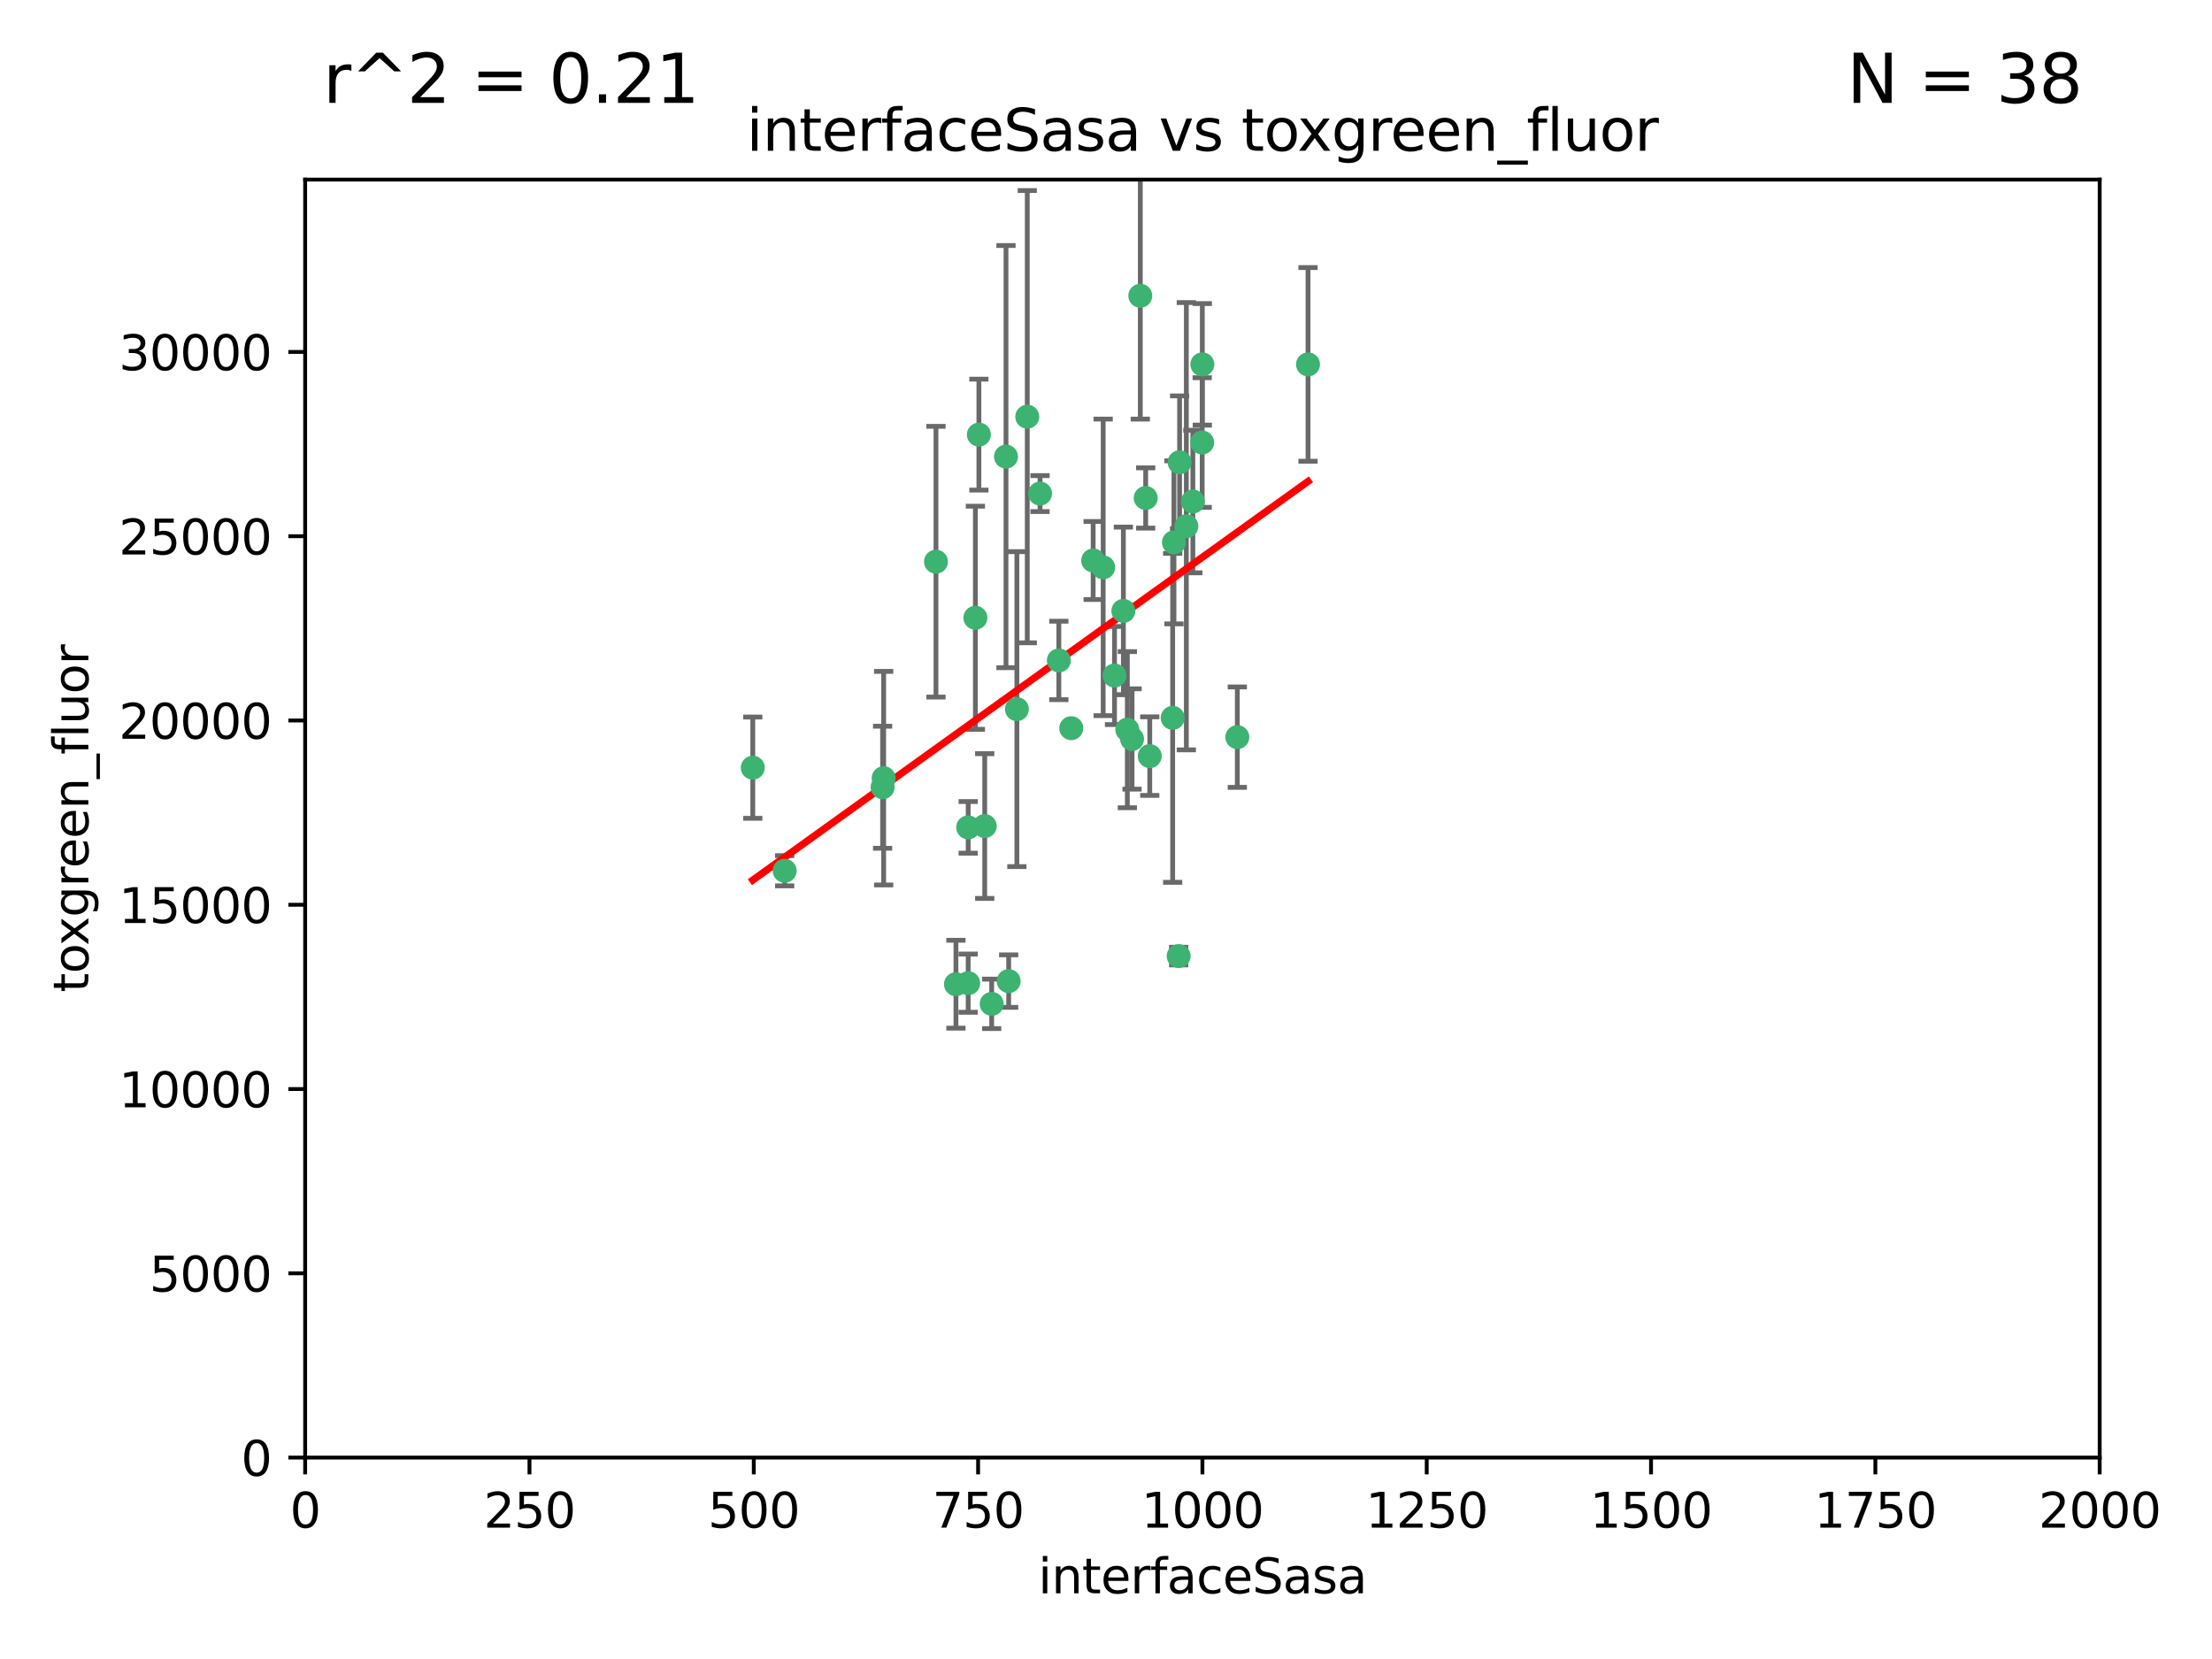 <?xml version="1.0" encoding="utf-8" standalone="no"?>
<!DOCTYPE svg PUBLIC "-//W3C//DTD SVG 1.1//EN"
  "http://www.w3.org/Graphics/SVG/1.1/DTD/svg11.dtd">
<svg xmlns:xlink="http://www.w3.org/1999/xlink" width="460.8pt" height="345.6pt" viewBox="0 0 460.8 345.6" xmlns="http://www.w3.org/2000/svg" version="1.1">
 <defs>
  <style type="text/css">*{stroke-linejoin: round; stroke-linecap: butt}</style>
 </defs>
 <g id="figure_1">
  <g id="patch_1">
   <path d="M 0 345.6 
L 460.8 345.6 
L 460.8 0 
L 0 0 
z
" style="fill: #ffffff"/>
  </g>
  <g id="axes_1">
   <g id="patch_2">
    <path d="M 63.571 303.64 
L 437.4 303.64 
L 437.4 37.411 
L 63.571 37.411 
z
" style="fill: #ffffff"/>
   </g>
   <g id="PathCollection_1">
    <defs>
     <path id="meeaeb580cc" d="M 0 1.118 
C 0.297 1.118 0.581 1 0.791 0.791 
C 1 0.581 1.118 0.297 1.118 0 
C 1.118 -0.297 1 -0.581 0.791 -0.791 
C 0.581 -1 0.297 -1.118 0 -1.118 
C -0.297 -1.118 -0.581 -1 -0.791 -0.791 
C -1 -0.581 -1.118 -0.297 -1.118 0 
C -1.118 0.297 -1 0.581 -0.791 0.791 
C -0.581 1 -0.297 1.118 0 1.118 
z
" style="stroke: #3cb371"/>
    </defs>
    <g clip-path="url(#p560870d8ef)">
     <use xlink:href="#meeaeb580cc" x="272.484" y="75.908" style="fill: #3cb371; stroke: #3cb371"/>
     <use xlink:href="#meeaeb580cc" x="250.437" y="92.187" style="fill: #3cb371; stroke: #3cb371"/>
     <use xlink:href="#meeaeb580cc" x="247.136" y="109.622" style="fill: #3cb371; stroke: #3cb371"/>
     <use xlink:href="#meeaeb580cc" x="244.553" y="112.982" style="fill: #3cb371; stroke: #3cb371"/>
     <use xlink:href="#meeaeb580cc" x="234.02" y="127.26" style="fill: #3cb371; stroke: #3cb371"/>
     <use xlink:href="#meeaeb580cc" x="223.161" y="151.693" style="fill: #3cb371; stroke: #3cb371"/>
     <use xlink:href="#meeaeb580cc" x="248.491" y="104.476" style="fill: #3cb371; stroke: #3cb371"/>
     <use xlink:href="#meeaeb580cc" x="238.669" y="103.738" style="fill: #3cb371; stroke: #3cb371"/>
     <use xlink:href="#meeaeb580cc" x="227.725" y="116.762" style="fill: #3cb371; stroke: #3cb371"/>
     <use xlink:href="#meeaeb580cc" x="237.546" y="61.614" style="fill: #3cb371; stroke: #3cb371"/>
     <use xlink:href="#meeaeb580cc" x="245.731" y="96.299" style="fill: #3cb371; stroke: #3cb371"/>
     <use xlink:href="#meeaeb580cc" x="257.757" y="153.559" style="fill: #3cb371; stroke: #3cb371"/>
     <use xlink:href="#meeaeb580cc" x="216.658" y="102.821" style="fill: #3cb371; stroke: #3cb371"/>
     <use xlink:href="#meeaeb580cc" x="206.585" y="209.121" style="fill: #3cb371; stroke: #3cb371"/>
     <use xlink:href="#meeaeb580cc" x="250.465" y="75.9" style="fill: #3cb371; stroke: #3cb371"/>
     <use xlink:href="#meeaeb580cc" x="201.688" y="204.811" style="fill: #3cb371; stroke: #3cb371"/>
     <use xlink:href="#meeaeb580cc" x="194.981" y="117.014" style="fill: #3cb371; stroke: #3cb371"/>
     <use xlink:href="#meeaeb580cc" x="220.577" y="137.58" style="fill: #3cb371; stroke: #3cb371"/>
     <use xlink:href="#meeaeb580cc" x="210.123" y="204.382" style="fill: #3cb371; stroke: #3cb371"/>
     <use xlink:href="#meeaeb580cc" x="203.92" y="90.534" style="fill: #3cb371; stroke: #3cb371"/>
     <use xlink:href="#meeaeb580cc" x="229.813" y="118.19" style="fill: #3cb371; stroke: #3cb371"/>
     <use xlink:href="#meeaeb580cc" x="213.998" y="86.8" style="fill: #3cb371; stroke: #3cb371"/>
     <use xlink:href="#meeaeb580cc" x="203.191" y="128.689" style="fill: #3cb371; stroke: #3cb371"/>
     <use xlink:href="#meeaeb580cc" x="211.835" y="147.723" style="fill: #3cb371; stroke: #3cb371"/>
     <use xlink:href="#meeaeb580cc" x="183.864" y="163.993" style="fill: #3cb371; stroke: #3cb371"/>
     <use xlink:href="#meeaeb580cc" x="245.536" y="199.17" style="fill: #3cb371; stroke: #3cb371"/>
     <use xlink:href="#meeaeb580cc" x="209.568" y="95.121" style="fill: #3cb371; stroke: #3cb371"/>
     <use xlink:href="#meeaeb580cc" x="244.288" y="149.542" style="fill: #3cb371; stroke: #3cb371"/>
     <use xlink:href="#meeaeb580cc" x="199.14" y="205.029" style="fill: #3cb371; stroke: #3cb371"/>
     <use xlink:href="#meeaeb580cc" x="235.826" y="153.944" style="fill: #3cb371; stroke: #3cb371"/>
     <use xlink:href="#meeaeb580cc" x="239.516" y="157.513" style="fill: #3cb371; stroke: #3cb371"/>
     <use xlink:href="#meeaeb580cc" x="163.46" y="181.395" style="fill: #3cb371; stroke: #3cb371"/>
     <use xlink:href="#meeaeb580cc" x="205.136" y="172.082" style="fill: #3cb371; stroke: #3cb371"/>
     <use xlink:href="#meeaeb580cc" x="201.69" y="172.356" style="fill: #3cb371; stroke: #3cb371"/>
     <use xlink:href="#meeaeb580cc" x="234.846" y="152.004" style="fill: #3cb371; stroke: #3cb371"/>
     <use xlink:href="#meeaeb580cc" x="184.082" y="162.105" style="fill: #3cb371; stroke: #3cb371"/>
     <use xlink:href="#meeaeb580cc" x="232.174" y="140.722" style="fill: #3cb371; stroke: #3cb371"/>
     <use xlink:href="#meeaeb580cc" x="156.817" y="159.917" style="fill: #3cb371; stroke: #3cb371"/>
    </g>
   </g>
   <g id="matplotlib.axis_1">
    <g id="xtick_1">
     <g id="line2d_1">
      <defs>
       <path id="mfdb3dacde6" d="M 0 0 
L 0 3.5 
" style="stroke: #000000; stroke-width: 0.8"/>
      </defs>
      <g>
       <use xlink:href="#mfdb3dacde6" x="63.571" y="303.64" style="stroke: #000000; stroke-width: 0.8"/>
      </g>
     </g>
     <g id="text_1">
      <!-- 0 -->
      <g transform="translate(60.39 318.238)scale(0.1 -0.1)">
       <defs>
        <path id="DejaVuSans-30" d="M 2034 4250 
Q 1547 4250 1301 3770 
Q 1056 3291 1056 2328 
Q 1056 1369 1301 889 
Q 1547 409 2034 409 
Q 2525 409 2770 889 
Q 3016 1369 3016 2328 
Q 3016 3291 2770 3770 
Q 2525 4250 2034 4250 
z
M 2034 4750 
Q 2819 4750 3233 4129 
Q 3647 3509 3647 2328 
Q 3647 1150 3233 529 
Q 2819 -91 2034 -91 
Q 1250 -91 836 529 
Q 422 1150 422 2328 
Q 422 3509 836 4129 
Q 1250 4750 2034 4750 
z
" transform="scale(0.016)"/>
       </defs>
       <use xlink:href="#DejaVuSans-30"/>
      </g>
     </g>
    </g>
    <g id="xtick_2">
     <g id="line2d_2">
      <g>
       <use xlink:href="#mfdb3dacde6" x="110.3" y="303.64" style="stroke: #000000; stroke-width: 0.8"/>
      </g>
     </g>
     <g id="text_2">
      <!-- 250 -->
      <g transform="translate(100.756 318.238)scale(0.1 -0.1)">
       <defs>
        <path id="DejaVuSans-32" d="M 1228 531 
L 3431 531 
L 3431 0 
L 469 0 
L 469 531 
Q 828 903 1448 1529 
Q 2069 2156 2228 2338 
Q 2531 2678 2651 2914 
Q 2772 3150 2772 3378 
Q 2772 3750 2511 3984 
Q 2250 4219 1831 4219 
Q 1534 4219 1204 4116 
Q 875 4013 500 3803 
L 500 4441 
Q 881 4594 1212 4672 
Q 1544 4750 1819 4750 
Q 2544 4750 2975 4387 
Q 3406 4025 3406 3419 
Q 3406 3131 3298 2873 
Q 3191 2616 2906 2266 
Q 2828 2175 2409 1742 
Q 1991 1309 1228 531 
z
" transform="scale(0.016)"/>
        <path id="DejaVuSans-35" d="M 691 4666 
L 3169 4666 
L 3169 4134 
L 1269 4134 
L 1269 2991 
Q 1406 3038 1543 3061 
Q 1681 3084 1819 3084 
Q 2600 3084 3056 2656 
Q 3513 2228 3513 1497 
Q 3513 744 3044 326 
Q 2575 -91 1722 -91 
Q 1428 -91 1123 -41 
Q 819 9 494 109 
L 494 744 
Q 775 591 1075 516 
Q 1375 441 1709 441 
Q 2250 441 2565 725 
Q 2881 1009 2881 1497 
Q 2881 1984 2565 2268 
Q 2250 2553 1709 2553 
Q 1456 2553 1204 2497 
Q 953 2441 691 2322 
L 691 4666 
z
" transform="scale(0.016)"/>
       </defs>
       <use xlink:href="#DejaVuSans-32"/>
       <use xlink:href="#DejaVuSans-35" x="63.623"/>
       <use xlink:href="#DejaVuSans-30" x="127.246"/>
      </g>
     </g>
    </g>
    <g id="xtick_3">
     <g id="line2d_3">
      <g>
       <use xlink:href="#mfdb3dacde6" x="157.028" y="303.64" style="stroke: #000000; stroke-width: 0.8"/>
      </g>
     </g>
     <g id="text_3">
      <!-- 500 -->
      <g transform="translate(147.485 318.238)scale(0.1 -0.1)">
       <use xlink:href="#DejaVuSans-35"/>
       <use xlink:href="#DejaVuSans-30" x="63.623"/>
       <use xlink:href="#DejaVuSans-30" x="127.246"/>
      </g>
     </g>
    </g>
    <g id="xtick_4">
     <g id="line2d_4">
      <g>
       <use xlink:href="#mfdb3dacde6" x="203.757" y="303.64" style="stroke: #000000; stroke-width: 0.8"/>
      </g>
     </g>
     <g id="text_4">
      <!-- 750 -->
      <g transform="translate(194.213 318.238)scale(0.1 -0.1)">
       <defs>
        <path id="DejaVuSans-37" d="M 525 4666 
L 3525 4666 
L 3525 4397 
L 1831 0 
L 1172 0 
L 2766 4134 
L 525 4134 
L 525 4666 
z
" transform="scale(0.016)"/>
       </defs>
       <use xlink:href="#DejaVuSans-37"/>
       <use xlink:href="#DejaVuSans-35" x="63.623"/>
       <use xlink:href="#DejaVuSans-30" x="127.246"/>
      </g>
     </g>
    </g>
    <g id="xtick_5">
     <g id="line2d_5">
      <g>
       <use xlink:href="#mfdb3dacde6" x="250.486" y="303.64" style="stroke: #000000; stroke-width: 0.8"/>
      </g>
     </g>
     <g id="text_5">
      <!-- 1000 -->
      <g transform="translate(237.761 318.238)scale(0.1 -0.1)">
       <defs>
        <path id="DejaVuSans-31" d="M 794 531 
L 1825 531 
L 1825 4091 
L 703 3866 
L 703 4441 
L 1819 4666 
L 2450 4666 
L 2450 531 
L 3481 531 
L 3481 0 
L 794 0 
L 794 531 
z
" transform="scale(0.016)"/>
       </defs>
       <use xlink:href="#DejaVuSans-31"/>
       <use xlink:href="#DejaVuSans-30" x="63.623"/>
       <use xlink:href="#DejaVuSans-30" x="127.246"/>
       <use xlink:href="#DejaVuSans-30" x="190.869"/>
      </g>
     </g>
    </g>
    <g id="xtick_6">
     <g id="line2d_6">
      <g>
       <use xlink:href="#mfdb3dacde6" x="297.214" y="303.64" style="stroke: #000000; stroke-width: 0.8"/>
      </g>
     </g>
     <g id="text_6">
      <!-- 1250 -->
      <g transform="translate(284.489 318.238)scale(0.1 -0.1)">
       <use xlink:href="#DejaVuSans-31"/>
       <use xlink:href="#DejaVuSans-32" x="63.623"/>
       <use xlink:href="#DejaVuSans-35" x="127.246"/>
       <use xlink:href="#DejaVuSans-30" x="190.869"/>
      </g>
     </g>
    </g>
    <g id="xtick_7">
     <g id="line2d_7">
      <g>
       <use xlink:href="#mfdb3dacde6" x="343.943" y="303.64" style="stroke: #000000; stroke-width: 0.8"/>
      </g>
     </g>
     <g id="text_7">
      <!-- 1500 -->
      <g transform="translate(331.218 318.238)scale(0.1 -0.1)">
       <use xlink:href="#DejaVuSans-31"/>
       <use xlink:href="#DejaVuSans-35" x="63.623"/>
       <use xlink:href="#DejaVuSans-30" x="127.246"/>
       <use xlink:href="#DejaVuSans-30" x="190.869"/>
      </g>
     </g>
    </g>
    <g id="xtick_8">
     <g id="line2d_8">
      <g>
       <use xlink:href="#mfdb3dacde6" x="390.671" y="303.64" style="stroke: #000000; stroke-width: 0.8"/>
      </g>
     </g>
     <g id="text_8">
      <!-- 1750 -->
      <g transform="translate(377.946 318.238)scale(0.1 -0.1)">
       <use xlink:href="#DejaVuSans-31"/>
       <use xlink:href="#DejaVuSans-37" x="63.623"/>
       <use xlink:href="#DejaVuSans-35" x="127.246"/>
       <use xlink:href="#DejaVuSans-30" x="190.869"/>
      </g>
     </g>
    </g>
    <g id="xtick_9">
     <g id="line2d_9">
      <g>
       <use xlink:href="#mfdb3dacde6" x="437.4" y="303.64" style="stroke: #000000; stroke-width: 0.8"/>
      </g>
     </g>
     <g id="text_9">
      <!-- 2000 -->
      <g transform="translate(424.675 318.238)scale(0.1 -0.1)">
       <use xlink:href="#DejaVuSans-32"/>
       <use xlink:href="#DejaVuSans-30" x="63.623"/>
       <use xlink:href="#DejaVuSans-30" x="127.246"/>
       <use xlink:href="#DejaVuSans-30" x="190.869"/>
      </g>
     </g>
    </g>
    <g id="text_10">
     <!-- interfaceSasa -->
     <g transform="translate(216.279 331.917)scale(0.1 -0.1)">
      <defs>
       <path id="DejaVuSans-69" d="M 603 3500 
L 1178 3500 
L 1178 0 
L 603 0 
L 603 3500 
z
M 603 4863 
L 1178 4863 
L 1178 4134 
L 603 4134 
L 603 4863 
z
" transform="scale(0.016)"/>
       <path id="DejaVuSans-6e" d="M 3513 2113 
L 3513 0 
L 2938 0 
L 2938 2094 
Q 2938 2591 2744 2837 
Q 2550 3084 2163 3084 
Q 1697 3084 1428 2787 
Q 1159 2491 1159 1978 
L 1159 0 
L 581 0 
L 581 3500 
L 1159 3500 
L 1159 2956 
Q 1366 3272 1645 3428 
Q 1925 3584 2291 3584 
Q 2894 3584 3203 3211 
Q 3513 2838 3513 2113 
z
" transform="scale(0.016)"/>
       <path id="DejaVuSans-74" d="M 1172 4494 
L 1172 3500 
L 2356 3500 
L 2356 3053 
L 1172 3053 
L 1172 1153 
Q 1172 725 1289 603 
Q 1406 481 1766 481 
L 2356 481 
L 2356 0 
L 1766 0 
Q 1100 0 847 248 
Q 594 497 594 1153 
L 594 3053 
L 172 3053 
L 172 3500 
L 594 3500 
L 594 4494 
L 1172 4494 
z
" transform="scale(0.016)"/>
       <path id="DejaVuSans-65" d="M 3597 1894 
L 3597 1613 
L 953 1613 
Q 991 1019 1311 708 
Q 1631 397 2203 397 
Q 2534 397 2845 478 
Q 3156 559 3463 722 
L 3463 178 
Q 3153 47 2828 -22 
Q 2503 -91 2169 -91 
Q 1331 -91 842 396 
Q 353 884 353 1716 
Q 353 2575 817 3079 
Q 1281 3584 2069 3584 
Q 2775 3584 3186 3129 
Q 3597 2675 3597 1894 
z
M 3022 2063 
Q 3016 2534 2758 2815 
Q 2500 3097 2075 3097 
Q 1594 3097 1305 2825 
Q 1016 2553 972 2059 
L 3022 2063 
z
" transform="scale(0.016)"/>
       <path id="DejaVuSans-72" d="M 2631 2963 
Q 2534 3019 2420 3045 
Q 2306 3072 2169 3072 
Q 1681 3072 1420 2755 
Q 1159 2438 1159 1844 
L 1159 0 
L 581 0 
L 581 3500 
L 1159 3500 
L 1159 2956 
Q 1341 3275 1631 3429 
Q 1922 3584 2338 3584 
Q 2397 3584 2469 3576 
Q 2541 3569 2628 3553 
L 2631 2963 
z
" transform="scale(0.016)"/>
       <path id="DejaVuSans-66" d="M 2375 4863 
L 2375 4384 
L 1825 4384 
Q 1516 4384 1395 4259 
Q 1275 4134 1275 3809 
L 1275 3500 
L 2222 3500 
L 2222 3053 
L 1275 3053 
L 1275 0 
L 697 0 
L 697 3053 
L 147 3053 
L 147 3500 
L 697 3500 
L 697 3744 
Q 697 4328 969 4595 
Q 1241 4863 1831 4863 
L 2375 4863 
z
" transform="scale(0.016)"/>
       <path id="DejaVuSans-61" d="M 2194 1759 
Q 1497 1759 1228 1600 
Q 959 1441 959 1056 
Q 959 750 1161 570 
Q 1363 391 1709 391 
Q 2188 391 2477 730 
Q 2766 1069 2766 1631 
L 2766 1759 
L 2194 1759 
z
M 3341 1997 
L 3341 0 
L 2766 0 
L 2766 531 
Q 2569 213 2275 61 
Q 1981 -91 1556 -91 
Q 1019 -91 701 211 
Q 384 513 384 1019 
Q 384 1609 779 1909 
Q 1175 2209 1959 2209 
L 2766 2209 
L 2766 2266 
Q 2766 2663 2505 2880 
Q 2244 3097 1772 3097 
Q 1472 3097 1187 3025 
Q 903 2953 641 2809 
L 641 3341 
Q 956 3463 1253 3523 
Q 1550 3584 1831 3584 
Q 2591 3584 2966 3190 
Q 3341 2797 3341 1997 
z
" transform="scale(0.016)"/>
       <path id="DejaVuSans-63" d="M 3122 3366 
L 3122 2828 
Q 2878 2963 2633 3030 
Q 2388 3097 2138 3097 
Q 1578 3097 1268 2742 
Q 959 2388 959 1747 
Q 959 1106 1268 751 
Q 1578 397 2138 397 
Q 2388 397 2633 464 
Q 2878 531 3122 666 
L 3122 134 
Q 2881 22 2623 -34 
Q 2366 -91 2075 -91 
Q 1284 -91 818 406 
Q 353 903 353 1747 
Q 353 2603 823 3093 
Q 1294 3584 2113 3584 
Q 2378 3584 2631 3529 
Q 2884 3475 3122 3366 
z
" transform="scale(0.016)"/>
       <path id="DejaVuSans-53" d="M 3425 4513 
L 3425 3897 
Q 3066 4069 2747 4153 
Q 2428 4238 2131 4238 
Q 1616 4238 1336 4038 
Q 1056 3838 1056 3469 
Q 1056 3159 1242 3001 
Q 1428 2844 1947 2747 
L 2328 2669 
Q 3034 2534 3370 2195 
Q 3706 1856 3706 1288 
Q 3706 609 3251 259 
Q 2797 -91 1919 -91 
Q 1588 -91 1214 -16 
Q 841 59 441 206 
L 441 856 
Q 825 641 1194 531 
Q 1563 422 1919 422 
Q 2459 422 2753 634 
Q 3047 847 3047 1241 
Q 3047 1584 2836 1778 
Q 2625 1972 2144 2069 
L 1759 2144 
Q 1053 2284 737 2584 
Q 422 2884 422 3419 
Q 422 4038 858 4394 
Q 1294 4750 2059 4750 
Q 2388 4750 2728 4690 
Q 3069 4631 3425 4513 
z
" transform="scale(0.016)"/>
       <path id="DejaVuSans-73" d="M 2834 3397 
L 2834 2853 
Q 2591 2978 2328 3040 
Q 2066 3103 1784 3103 
Q 1356 3103 1142 2972 
Q 928 2841 928 2578 
Q 928 2378 1081 2264 
Q 1234 2150 1697 2047 
L 1894 2003 
Q 2506 1872 2764 1633 
Q 3022 1394 3022 966 
Q 3022 478 2636 193 
Q 2250 -91 1575 -91 
Q 1294 -91 989 -36 
Q 684 19 347 128 
L 347 722 
Q 666 556 975 473 
Q 1284 391 1588 391 
Q 1994 391 2212 530 
Q 2431 669 2431 922 
Q 2431 1156 2273 1281 
Q 2116 1406 1581 1522 
L 1381 1569 
Q 847 1681 609 1914 
Q 372 2147 372 2553 
Q 372 3047 722 3315 
Q 1072 3584 1716 3584 
Q 2034 3584 2315 3537 
Q 2597 3491 2834 3397 
z
" transform="scale(0.016)"/>
      </defs>
      <use xlink:href="#DejaVuSans-69"/>
      <use xlink:href="#DejaVuSans-6e" x="27.783"/>
      <use xlink:href="#DejaVuSans-74" x="91.162"/>
      <use xlink:href="#DejaVuSans-65" x="130.371"/>
      <use xlink:href="#DejaVuSans-72" x="191.895"/>
      <use xlink:href="#DejaVuSans-66" x="233.008"/>
      <use xlink:href="#DejaVuSans-61" x="268.213"/>
      <use xlink:href="#DejaVuSans-63" x="329.492"/>
      <use xlink:href="#DejaVuSans-65" x="384.473"/>
      <use xlink:href="#DejaVuSans-53" x="445.996"/>
      <use xlink:href="#DejaVuSans-61" x="509.473"/>
      <use xlink:href="#DejaVuSans-73" x="570.752"/>
      <use xlink:href="#DejaVuSans-61" x="622.852"/>
     </g>
    </g>
   </g>
   <g id="matplotlib.axis_2">
    <g id="ytick_1">
     <g id="line2d_10">
      <defs>
       <path id="mb0b3290bee" d="M 0 0 
L -3.5 0 
" style="stroke: #000000; stroke-width: 0.8"/>
      </defs>
      <g>
       <use xlink:href="#mb0b3290bee" x="63.571" y="303.64" style="stroke: #000000; stroke-width: 0.8"/>
      </g>
     </g>
     <g id="text_11">
      <!-- 0 -->
      <g transform="translate(50.209 307.439)scale(0.1 -0.1)">
       <use xlink:href="#DejaVuSans-30"/>
      </g>
     </g>
    </g>
    <g id="ytick_2">
     <g id="line2d_11">
      <g>
       <use xlink:href="#mb0b3290bee" x="63.571" y="265.253" style="stroke: #000000; stroke-width: 0.8"/>
      </g>
     </g>
     <g id="text_12">
      <!-- 5000 -->
      <g transform="translate(31.121 269.052)scale(0.1 -0.1)">
       <use xlink:href="#DejaVuSans-35"/>
       <use xlink:href="#DejaVuSans-30" x="63.623"/>
       <use xlink:href="#DejaVuSans-30" x="127.246"/>
       <use xlink:href="#DejaVuSans-30" x="190.869"/>
      </g>
     </g>
    </g>
    <g id="ytick_3">
     <g id="line2d_12">
      <g>
       <use xlink:href="#mb0b3290bee" x="63.571" y="226.866" style="stroke: #000000; stroke-width: 0.8"/>
      </g>
     </g>
     <g id="text_13">
      <!-- 10000 -->
      <g transform="translate(24.759 230.665)scale(0.1 -0.1)">
       <use xlink:href="#DejaVuSans-31"/>
       <use xlink:href="#DejaVuSans-30" x="63.623"/>
       <use xlink:href="#DejaVuSans-30" x="127.246"/>
       <use xlink:href="#DejaVuSans-30" x="190.869"/>
       <use xlink:href="#DejaVuSans-30" x="254.492"/>
      </g>
     </g>
    </g>
    <g id="ytick_4">
     <g id="line2d_13">
      <g>
       <use xlink:href="#mb0b3290bee" x="63.571" y="188.479" style="stroke: #000000; stroke-width: 0.8"/>
      </g>
     </g>
     <g id="text_14">
      <!-- 15000 -->
      <g transform="translate(24.759 192.278)scale(0.1 -0.1)">
       <use xlink:href="#DejaVuSans-31"/>
       <use xlink:href="#DejaVuSans-35" x="63.623"/>
       <use xlink:href="#DejaVuSans-30" x="127.246"/>
       <use xlink:href="#DejaVuSans-30" x="190.869"/>
       <use xlink:href="#DejaVuSans-30" x="254.492"/>
      </g>
     </g>
    </g>
    <g id="ytick_5">
     <g id="line2d_14">
      <g>
       <use xlink:href="#mb0b3290bee" x="63.571" y="150.092" style="stroke: #000000; stroke-width: 0.8"/>
      </g>
     </g>
     <g id="text_15">
      <!-- 20000 -->
      <g transform="translate(24.759 153.891)scale(0.1 -0.1)">
       <use xlink:href="#DejaVuSans-32"/>
       <use xlink:href="#DejaVuSans-30" x="63.623"/>
       <use xlink:href="#DejaVuSans-30" x="127.246"/>
       <use xlink:href="#DejaVuSans-30" x="190.869"/>
       <use xlink:href="#DejaVuSans-30" x="254.492"/>
      </g>
     </g>
    </g>
    <g id="ytick_6">
     <g id="line2d_15">
      <g>
       <use xlink:href="#mb0b3290bee" x="63.571" y="111.705" style="stroke: #000000; stroke-width: 0.8"/>
      </g>
     </g>
     <g id="text_16">
      <!-- 25000 -->
      <g transform="translate(24.759 115.504)scale(0.1 -0.1)">
       <use xlink:href="#DejaVuSans-32"/>
       <use xlink:href="#DejaVuSans-35" x="63.623"/>
       <use xlink:href="#DejaVuSans-30" x="127.246"/>
       <use xlink:href="#DejaVuSans-30" x="190.869"/>
       <use xlink:href="#DejaVuSans-30" x="254.492"/>
      </g>
     </g>
    </g>
    <g id="ytick_7">
     <g id="line2d_16">
      <g>
       <use xlink:href="#mb0b3290bee" x="63.571" y="73.317" style="stroke: #000000; stroke-width: 0.8"/>
      </g>
     </g>
     <g id="text_17">
      <!-- 30000 -->
      <g transform="translate(24.759 77.117)scale(0.1 -0.1)">
       <defs>
        <path id="DejaVuSans-33" d="M 2597 2516 
Q 3050 2419 3304 2112 
Q 3559 1806 3559 1356 
Q 3559 666 3084 287 
Q 2609 -91 1734 -91 
Q 1441 -91 1130 -33 
Q 819 25 488 141 
L 488 750 
Q 750 597 1062 519 
Q 1375 441 1716 441 
Q 2309 441 2620 675 
Q 2931 909 2931 1356 
Q 2931 1769 2642 2001 
Q 2353 2234 1838 2234 
L 1294 2234 
L 1294 2753 
L 1863 2753 
Q 2328 2753 2575 2939 
Q 2822 3125 2822 3475 
Q 2822 3834 2567 4026 
Q 2313 4219 1838 4219 
Q 1578 4219 1281 4162 
Q 984 4106 628 3988 
L 628 4550 
Q 988 4650 1302 4700 
Q 1616 4750 1894 4750 
Q 2613 4750 3031 4423 
Q 3450 4097 3450 3541 
Q 3450 3153 3228 2886 
Q 3006 2619 2597 2516 
z
" transform="scale(0.016)"/>
       </defs>
       <use xlink:href="#DejaVuSans-33"/>
       <use xlink:href="#DejaVuSans-30" x="63.623"/>
       <use xlink:href="#DejaVuSans-30" x="127.246"/>
       <use xlink:href="#DejaVuSans-30" x="190.869"/>
       <use xlink:href="#DejaVuSans-30" x="254.492"/>
      </g>
     </g>
    </g>
    <g id="text_18">
     <!-- toxgreen_fluor -->
     <g transform="translate(18.401 206.72)rotate(-90)scale(0.1 -0.1)">
      <defs>
       <path id="DejaVuSans-6f" d="M 1959 3097 
Q 1497 3097 1228 2736 
Q 959 2375 959 1747 
Q 959 1119 1226 758 
Q 1494 397 1959 397 
Q 2419 397 2687 759 
Q 2956 1122 2956 1747 
Q 2956 2369 2687 2733 
Q 2419 3097 1959 3097 
z
M 1959 3584 
Q 2709 3584 3137 3096 
Q 3566 2609 3566 1747 
Q 3566 888 3137 398 
Q 2709 -91 1959 -91 
Q 1206 -91 779 398 
Q 353 888 353 1747 
Q 353 2609 779 3096 
Q 1206 3584 1959 3584 
z
" transform="scale(0.016)"/>
       <path id="DejaVuSans-78" d="M 3513 3500 
L 2247 1797 
L 3578 0 
L 2900 0 
L 1881 1375 
L 863 0 
L 184 0 
L 1544 1831 
L 300 3500 
L 978 3500 
L 1906 2253 
L 2834 3500 
L 3513 3500 
z
" transform="scale(0.016)"/>
       <path id="DejaVuSans-67" d="M 2906 1791 
Q 2906 2416 2648 2759 
Q 2391 3103 1925 3103 
Q 1463 3103 1205 2759 
Q 947 2416 947 1791 
Q 947 1169 1205 825 
Q 1463 481 1925 481 
Q 2391 481 2648 825 
Q 2906 1169 2906 1791 
z
M 3481 434 
Q 3481 -459 3084 -895 
Q 2688 -1331 1869 -1331 
Q 1566 -1331 1297 -1286 
Q 1028 -1241 775 -1147 
L 775 -588 
Q 1028 -725 1275 -790 
Q 1522 -856 1778 -856 
Q 2344 -856 2625 -561 
Q 2906 -266 2906 331 
L 2906 616 
Q 2728 306 2450 153 
Q 2172 0 1784 0 
Q 1141 0 747 490 
Q 353 981 353 1791 
Q 353 2603 747 3093 
Q 1141 3584 1784 3584 
Q 2172 3584 2450 3431 
Q 2728 3278 2906 2969 
L 2906 3500 
L 3481 3500 
L 3481 434 
z
" transform="scale(0.016)"/>
       <path id="DejaVuSans-5f" d="M 3263 -1063 
L 3263 -1509 
L -63 -1509 
L -63 -1063 
L 3263 -1063 
z
" transform="scale(0.016)"/>
       <path id="DejaVuSans-6c" d="M 603 4863 
L 1178 4863 
L 1178 0 
L 603 0 
L 603 4863 
z
" transform="scale(0.016)"/>
       <path id="DejaVuSans-75" d="M 544 1381 
L 544 3500 
L 1119 3500 
L 1119 1403 
Q 1119 906 1312 657 
Q 1506 409 1894 409 
Q 2359 409 2629 706 
Q 2900 1003 2900 1516 
L 2900 3500 
L 3475 3500 
L 3475 0 
L 2900 0 
L 2900 538 
Q 2691 219 2414 64 
Q 2138 -91 1772 -91 
Q 1169 -91 856 284 
Q 544 659 544 1381 
z
M 1991 3584 
L 1991 3584 
z
" transform="scale(0.016)"/>
      </defs>
      <use xlink:href="#DejaVuSans-74"/>
      <use xlink:href="#DejaVuSans-6f" x="39.209"/>
      <use xlink:href="#DejaVuSans-78" x="97.266"/>
      <use xlink:href="#DejaVuSans-67" x="156.445"/>
      <use xlink:href="#DejaVuSans-72" x="219.922"/>
      <use xlink:href="#DejaVuSans-65" x="258.785"/>
      <use xlink:href="#DejaVuSans-65" x="320.309"/>
      <use xlink:href="#DejaVuSans-6e" x="381.832"/>
      <use xlink:href="#DejaVuSans-5f" x="445.211"/>
      <use xlink:href="#DejaVuSans-66" x="495.211"/>
      <use xlink:href="#DejaVuSans-6c" x="530.416"/>
      <use xlink:href="#DejaVuSans-75" x="558.199"/>
      <use xlink:href="#DejaVuSans-6f" x="621.578"/>
      <use xlink:href="#DejaVuSans-72" x="682.76"/>
     </g>
    </g>
   </g>
   <g id="LineCollection_1">
    <path d="M 272.484 96.079 
L 272.484 55.738 
" clip-path="url(#p560870d8ef)" style="fill: none; stroke: #696969"/>
    <path d="M 250.437 105.69 
L 250.437 78.685 
" clip-path="url(#p560870d8ef)" style="fill: none; stroke: #696969"/>
    <path d="M 247.136 156.211 
L 247.136 63.032 
" clip-path="url(#p560870d8ef)" style="fill: none; stroke: #696969"/>
    <path d="M 244.553 129.961 
L 244.553 96.004 
" clip-path="url(#p560870d8ef)" style="fill: none; stroke: #696969"/>
    <path d="M 234.02 144.714 
L 234.02 109.807 
" clip-path="url(#p560870d8ef)" style="fill: none; stroke: #696969"/>
    <path d="M 223.161 152.217 
L 223.161 151.168 
" clip-path="url(#p560870d8ef)" style="fill: none; stroke: #696969"/>
    <path d="M 248.491 119.328 
L 248.491 89.623 
" clip-path="url(#p560870d8ef)" style="fill: none; stroke: #696969"/>
    <path d="M 238.669 110.014 
L 238.669 97.461 
" clip-path="url(#p560870d8ef)" style="fill: none; stroke: #696969"/>
    <path d="M 227.725 124.89 
L 227.725 108.635 
" clip-path="url(#p560870d8ef)" style="fill: none; stroke: #696969"/>
    <path d="M 237.546 87.306 
L 237.546 35.922 
" clip-path="url(#p560870d8ef)" style="fill: none; stroke: #696969"/>
    <path d="M 245.731 110.125 
L 245.731 82.473 
" clip-path="url(#p560870d8ef)" style="fill: none; stroke: #696969"/>
    <path d="M 257.757 164.019 
L 257.757 143.098 
" clip-path="url(#p560870d8ef)" style="fill: none; stroke: #696969"/>
    <path d="M 216.658 106.565 
L 216.658 99.077 
" clip-path="url(#p560870d8ef)" style="fill: none; stroke: #696969"/>
    <path d="M 206.585 214.275 
L 206.585 203.967 
" clip-path="url(#p560870d8ef)" style="fill: none; stroke: #696969"/>
    <path d="M 250.465 88.56 
L 250.465 63.241 
" clip-path="url(#p560870d8ef)" style="fill: none; stroke: #696969"/>
    <path d="M 201.688 210.874 
L 201.688 198.748 
" clip-path="url(#p560870d8ef)" style="fill: none; stroke: #696969"/>
    <path d="M 194.981 145.217 
L 194.981 88.811 
" clip-path="url(#p560870d8ef)" style="fill: none; stroke: #696969"/>
    <path d="M 220.577 145.75 
L 220.577 129.411 
" clip-path="url(#p560870d8ef)" style="fill: none; stroke: #696969"/>
    <path d="M 210.123 209.851 
L 210.123 198.914 
" clip-path="url(#p560870d8ef)" style="fill: none; stroke: #696969"/>
    <path d="M 203.92 102.091 
L 203.92 78.978 
" clip-path="url(#p560870d8ef)" style="fill: none; stroke: #696969"/>
    <path d="M 229.813 149.083 
L 229.813 87.298 
" clip-path="url(#p560870d8ef)" style="fill: none; stroke: #696969"/>
    <path d="M 213.998 133.906 
L 213.998 39.694 
" clip-path="url(#p560870d8ef)" style="fill: none; stroke: #696969"/>
    <path d="M 203.191 151.927 
L 203.191 105.45 
" clip-path="url(#p560870d8ef)" style="fill: none; stroke: #696969"/>
    <path d="M 211.835 180.527 
L 211.835 114.919 
" clip-path="url(#p560870d8ef)" style="fill: none; stroke: #696969"/>
    <path d="M 183.864 176.705 
L 183.864 151.281 
" clip-path="url(#p560870d8ef)" style="fill: none; stroke: #696969"/>
    <path d="M 245.536 201.012 
L 245.536 197.328 
" clip-path="url(#p560870d8ef)" style="fill: none; stroke: #696969"/>
    <path d="M 209.568 139.091 
L 209.568 51.151 
" clip-path="url(#p560870d8ef)" style="fill: none; stroke: #696969"/>
    <path d="M 244.288 183.804 
L 244.288 115.28 
" clip-path="url(#p560870d8ef)" style="fill: none; stroke: #696969"/>
    <path d="M 199.14 214.186 
L 199.14 195.873 
" clip-path="url(#p560870d8ef)" style="fill: none; stroke: #696969"/>
    <path d="M 235.826 164.397 
L 235.826 143.491 
" clip-path="url(#p560870d8ef)" style="fill: none; stroke: #696969"/>
    <path d="M 239.516 165.694 
L 239.516 149.332 
" clip-path="url(#p560870d8ef)" style="fill: none; stroke: #696969"/>
    <path d="M 163.46 184.542 
L 163.46 178.247 
" clip-path="url(#p560870d8ef)" style="fill: none; stroke: #696969"/>
    <path d="M 205.136 187.16 
L 205.136 157.004 
" clip-path="url(#p560870d8ef)" style="fill: none; stroke: #696969"/>
    <path d="M 201.69 177.734 
L 201.69 166.978 
" clip-path="url(#p560870d8ef)" style="fill: none; stroke: #696969"/>
    <path d="M 234.846 168.265 
L 234.846 135.742 
" clip-path="url(#p560870d8ef)" style="fill: none; stroke: #696969"/>
    <path d="M 184.082 184.351 
L 184.082 139.86 
" clip-path="url(#p560870d8ef)" style="fill: none; stroke: #696969"/>
    <path d="M 232.174 150.938 
L 232.174 130.506 
" clip-path="url(#p560870d8ef)" style="fill: none; stroke: #696969"/>
    <path d="M 156.817 170.463 
L 156.817 149.371 
" clip-path="url(#p560870d8ef)" style="fill: none; stroke: #696969"/>
   </g>
   <g id="line2d_17">
    <defs>
     <path id="m269cb99ae9" d="M 2 0 
L -2 -0 
" style="stroke: #696969"/>
    </defs>
    <g clip-path="url(#p560870d8ef)">
     <use xlink:href="#m269cb99ae9" x="272.484" y="96.079" style="fill: #696969; stroke: #696969"/>
     <use xlink:href="#m269cb99ae9" x="250.437" y="105.69" style="fill: #696969; stroke: #696969"/>
     <use xlink:href="#m269cb99ae9" x="247.136" y="156.211" style="fill: #696969; stroke: #696969"/>
     <use xlink:href="#m269cb99ae9" x="244.553" y="129.961" style="fill: #696969; stroke: #696969"/>
     <use xlink:href="#m269cb99ae9" x="234.02" y="144.714" style="fill: #696969; stroke: #696969"/>
     <use xlink:href="#m269cb99ae9" x="223.161" y="152.217" style="fill: #696969; stroke: #696969"/>
     <use xlink:href="#m269cb99ae9" x="248.491" y="119.328" style="fill: #696969; stroke: #696969"/>
     <use xlink:href="#m269cb99ae9" x="238.669" y="110.014" style="fill: #696969; stroke: #696969"/>
     <use xlink:href="#m269cb99ae9" x="227.725" y="124.89" style="fill: #696969; stroke: #696969"/>
     <use xlink:href="#m269cb99ae9" x="237.546" y="87.306" style="fill: #696969; stroke: #696969"/>
     <use xlink:href="#m269cb99ae9" x="245.731" y="110.125" style="fill: #696969; stroke: #696969"/>
     <use xlink:href="#m269cb99ae9" x="257.757" y="164.019" style="fill: #696969; stroke: #696969"/>
     <use xlink:href="#m269cb99ae9" x="216.658" y="106.565" style="fill: #696969; stroke: #696969"/>
     <use xlink:href="#m269cb99ae9" x="206.585" y="214.275" style="fill: #696969; stroke: #696969"/>
     <use xlink:href="#m269cb99ae9" x="250.465" y="88.56" style="fill: #696969; stroke: #696969"/>
     <use xlink:href="#m269cb99ae9" x="201.688" y="210.874" style="fill: #696969; stroke: #696969"/>
     <use xlink:href="#m269cb99ae9" x="194.981" y="145.217" style="fill: #696969; stroke: #696969"/>
     <use xlink:href="#m269cb99ae9" x="220.577" y="145.75" style="fill: #696969; stroke: #696969"/>
     <use xlink:href="#m269cb99ae9" x="210.123" y="209.851" style="fill: #696969; stroke: #696969"/>
     <use xlink:href="#m269cb99ae9" x="203.92" y="102.091" style="fill: #696969; stroke: #696969"/>
     <use xlink:href="#m269cb99ae9" x="229.813" y="149.083" style="fill: #696969; stroke: #696969"/>
     <use xlink:href="#m269cb99ae9" x="213.998" y="133.906" style="fill: #696969; stroke: #696969"/>
     <use xlink:href="#m269cb99ae9" x="203.191" y="151.927" style="fill: #696969; stroke: #696969"/>
     <use xlink:href="#m269cb99ae9" x="211.835" y="180.527" style="fill: #696969; stroke: #696969"/>
     <use xlink:href="#m269cb99ae9" x="183.864" y="176.705" style="fill: #696969; stroke: #696969"/>
     <use xlink:href="#m269cb99ae9" x="245.536" y="201.012" style="fill: #696969; stroke: #696969"/>
     <use xlink:href="#m269cb99ae9" x="209.568" y="139.091" style="fill: #696969; stroke: #696969"/>
     <use xlink:href="#m269cb99ae9" x="244.288" y="183.804" style="fill: #696969; stroke: #696969"/>
     <use xlink:href="#m269cb99ae9" x="199.14" y="214.186" style="fill: #696969; stroke: #696969"/>
     <use xlink:href="#m269cb99ae9" x="235.826" y="164.397" style="fill: #696969; stroke: #696969"/>
     <use xlink:href="#m269cb99ae9" x="239.516" y="165.694" style="fill: #696969; stroke: #696969"/>
     <use xlink:href="#m269cb99ae9" x="163.46" y="184.542" style="fill: #696969; stroke: #696969"/>
     <use xlink:href="#m269cb99ae9" x="205.136" y="187.16" style="fill: #696969; stroke: #696969"/>
     <use xlink:href="#m269cb99ae9" x="201.69" y="177.734" style="fill: #696969; stroke: #696969"/>
     <use xlink:href="#m269cb99ae9" x="234.846" y="168.265" style="fill: #696969; stroke: #696969"/>
     <use xlink:href="#m269cb99ae9" x="184.082" y="184.351" style="fill: #696969; stroke: #696969"/>
     <use xlink:href="#m269cb99ae9" x="232.174" y="150.938" style="fill: #696969; stroke: #696969"/>
     <use xlink:href="#m269cb99ae9" x="156.817" y="170.463" style="fill: #696969; stroke: #696969"/>
    </g>
   </g>
   <g id="line2d_18">
    <g clip-path="url(#p560870d8ef)">
     <use xlink:href="#m269cb99ae9" x="272.484" y="55.738" style="fill: #696969; stroke: #696969"/>
     <use xlink:href="#m269cb99ae9" x="250.437" y="78.685" style="fill: #696969; stroke: #696969"/>
     <use xlink:href="#m269cb99ae9" x="247.136" y="63.032" style="fill: #696969; stroke: #696969"/>
     <use xlink:href="#m269cb99ae9" x="244.553" y="96.004" style="fill: #696969; stroke: #696969"/>
     <use xlink:href="#m269cb99ae9" x="234.02" y="109.807" style="fill: #696969; stroke: #696969"/>
     <use xlink:href="#m269cb99ae9" x="223.161" y="151.168" style="fill: #696969; stroke: #696969"/>
     <use xlink:href="#m269cb99ae9" x="248.491" y="89.623" style="fill: #696969; stroke: #696969"/>
     <use xlink:href="#m269cb99ae9" x="238.669" y="97.461" style="fill: #696969; stroke: #696969"/>
     <use xlink:href="#m269cb99ae9" x="227.725" y="108.635" style="fill: #696969; stroke: #696969"/>
     <use xlink:href="#m269cb99ae9" x="237.546" y="35.922" style="fill: #696969; stroke: #696969"/>
     <use xlink:href="#m269cb99ae9" x="245.731" y="82.473" style="fill: #696969; stroke: #696969"/>
     <use xlink:href="#m269cb99ae9" x="257.757" y="143.098" style="fill: #696969; stroke: #696969"/>
     <use xlink:href="#m269cb99ae9" x="216.658" y="99.077" style="fill: #696969; stroke: #696969"/>
     <use xlink:href="#m269cb99ae9" x="206.585" y="203.967" style="fill: #696969; stroke: #696969"/>
     <use xlink:href="#m269cb99ae9" x="250.465" y="63.241" style="fill: #696969; stroke: #696969"/>
     <use xlink:href="#m269cb99ae9" x="201.688" y="198.748" style="fill: #696969; stroke: #696969"/>
     <use xlink:href="#m269cb99ae9" x="194.981" y="88.811" style="fill: #696969; stroke: #696969"/>
     <use xlink:href="#m269cb99ae9" x="220.577" y="129.411" style="fill: #696969; stroke: #696969"/>
     <use xlink:href="#m269cb99ae9" x="210.123" y="198.914" style="fill: #696969; stroke: #696969"/>
     <use xlink:href="#m269cb99ae9" x="203.92" y="78.978" style="fill: #696969; stroke: #696969"/>
     <use xlink:href="#m269cb99ae9" x="229.813" y="87.298" style="fill: #696969; stroke: #696969"/>
     <use xlink:href="#m269cb99ae9" x="213.998" y="39.694" style="fill: #696969; stroke: #696969"/>
     <use xlink:href="#m269cb99ae9" x="203.191" y="105.45" style="fill: #696969; stroke: #696969"/>
     <use xlink:href="#m269cb99ae9" x="211.835" y="114.919" style="fill: #696969; stroke: #696969"/>
     <use xlink:href="#m269cb99ae9" x="183.864" y="151.281" style="fill: #696969; stroke: #696969"/>
     <use xlink:href="#m269cb99ae9" x="245.536" y="197.328" style="fill: #696969; stroke: #696969"/>
     <use xlink:href="#m269cb99ae9" x="209.568" y="51.151" style="fill: #696969; stroke: #696969"/>
     <use xlink:href="#m269cb99ae9" x="244.288" y="115.28" style="fill: #696969; stroke: #696969"/>
     <use xlink:href="#m269cb99ae9" x="199.14" y="195.873" style="fill: #696969; stroke: #696969"/>
     <use xlink:href="#m269cb99ae9" x="235.826" y="143.491" style="fill: #696969; stroke: #696969"/>
     <use xlink:href="#m269cb99ae9" x="239.516" y="149.332" style="fill: #696969; stroke: #696969"/>
     <use xlink:href="#m269cb99ae9" x="163.46" y="178.247" style="fill: #696969; stroke: #696969"/>
     <use xlink:href="#m269cb99ae9" x="205.136" y="157.004" style="fill: #696969; stroke: #696969"/>
     <use xlink:href="#m269cb99ae9" x="201.69" y="166.978" style="fill: #696969; stroke: #696969"/>
     <use xlink:href="#m269cb99ae9" x="234.846" y="135.742" style="fill: #696969; stroke: #696969"/>
     <use xlink:href="#m269cb99ae9" x="184.082" y="139.86" style="fill: #696969; stroke: #696969"/>
     <use xlink:href="#m269cb99ae9" x="232.174" y="130.506" style="fill: #696969; stroke: #696969"/>
     <use xlink:href="#m269cb99ae9" x="156.817" y="149.371" style="fill: #696969; stroke: #696969"/>
    </g>
   </g>
   <g id="line2d_19">
    <path d="M 272.484 100.288 
L 250.437 116.119 
L 247.136 118.489 
L 244.553 120.344 
L 234.02 127.907 
L 223.161 135.705 
L 248.491 117.516 
L 238.669 124.569 
L 227.725 132.427 
L 237.546 125.376 
L 245.731 119.498 
L 257.757 110.863 
L 216.658 140.374 
L 206.585 147.607 
L 250.465 116.099 
L 201.688 151.123 
L 194.981 155.939 
L 220.577 137.56 
L 210.123 145.066 
L 203.92 149.521 
L 229.813 130.928 
L 213.998 142.284 
L 203.191 150.044 
L 211.835 143.837 
L 183.864 163.922 
L 245.536 119.638 
L 209.568 145.465 
L 244.288 120.534 
L 199.14 152.953 
L 235.826 126.61 
L 239.516 123.961 
L 163.46 178.573 
L 205.136 148.647 
L 201.69 151.122 
L 234.846 127.314 
L 184.082 163.765 
L 232.174 129.233 
L 156.817 183.343 
" clip-path="url(#p560870d8ef)" style="fill: none; stroke: #ff0000; stroke-width: 1.5; stroke-linecap: square"/>
   </g>
   <g id="line2d_20">
    <defs>
     <path id="me6faf5b20b" d="M 0 2 
C 0.53 2 1.039 1.789 1.414 1.414 
C 1.789 1.039 2 0.53 2 0 
C 2 -0.53 1.789 -1.039 1.414 -1.414 
C 1.039 -1.789 0.53 -2 0 -2 
C -0.53 -2 -1.039 -1.789 -1.414 -1.414 
C -1.789 -1.039 -2 -0.53 -2 0 
C -2 0.53 -1.789 1.039 -1.414 1.414 
C -1.039 1.789 -0.53 2 0 2 
z
" style="stroke: #3cb371"/>
    </defs>
    <g clip-path="url(#p560870d8ef)">
     <use xlink:href="#me6faf5b20b" x="272.484" y="75.908" style="fill: #3cb371; stroke: #3cb371"/>
     <use xlink:href="#me6faf5b20b" x="250.437" y="92.187" style="fill: #3cb371; stroke: #3cb371"/>
     <use xlink:href="#me6faf5b20b" x="247.136" y="109.622" style="fill: #3cb371; stroke: #3cb371"/>
     <use xlink:href="#me6faf5b20b" x="244.553" y="112.982" style="fill: #3cb371; stroke: #3cb371"/>
     <use xlink:href="#me6faf5b20b" x="234.02" y="127.26" style="fill: #3cb371; stroke: #3cb371"/>
     <use xlink:href="#me6faf5b20b" x="223.161" y="151.693" style="fill: #3cb371; stroke: #3cb371"/>
     <use xlink:href="#me6faf5b20b" x="248.491" y="104.476" style="fill: #3cb371; stroke: #3cb371"/>
     <use xlink:href="#me6faf5b20b" x="238.669" y="103.738" style="fill: #3cb371; stroke: #3cb371"/>
     <use xlink:href="#me6faf5b20b" x="227.725" y="116.762" style="fill: #3cb371; stroke: #3cb371"/>
     <use xlink:href="#me6faf5b20b" x="237.546" y="61.614" style="fill: #3cb371; stroke: #3cb371"/>
     <use xlink:href="#me6faf5b20b" x="245.731" y="96.299" style="fill: #3cb371; stroke: #3cb371"/>
     <use xlink:href="#me6faf5b20b" x="257.757" y="153.559" style="fill: #3cb371; stroke: #3cb371"/>
     <use xlink:href="#me6faf5b20b" x="216.658" y="102.821" style="fill: #3cb371; stroke: #3cb371"/>
     <use xlink:href="#me6faf5b20b" x="206.585" y="209.121" style="fill: #3cb371; stroke: #3cb371"/>
     <use xlink:href="#me6faf5b20b" x="250.465" y="75.9" style="fill: #3cb371; stroke: #3cb371"/>
     <use xlink:href="#me6faf5b20b" x="201.688" y="204.811" style="fill: #3cb371; stroke: #3cb371"/>
     <use xlink:href="#me6faf5b20b" x="194.981" y="117.014" style="fill: #3cb371; stroke: #3cb371"/>
     <use xlink:href="#me6faf5b20b" x="220.577" y="137.58" style="fill: #3cb371; stroke: #3cb371"/>
     <use xlink:href="#me6faf5b20b" x="210.123" y="204.382" style="fill: #3cb371; stroke: #3cb371"/>
     <use xlink:href="#me6faf5b20b" x="203.92" y="90.534" style="fill: #3cb371; stroke: #3cb371"/>
     <use xlink:href="#me6faf5b20b" x="229.813" y="118.19" style="fill: #3cb371; stroke: #3cb371"/>
     <use xlink:href="#me6faf5b20b" x="213.998" y="86.8" style="fill: #3cb371; stroke: #3cb371"/>
     <use xlink:href="#me6faf5b20b" x="203.191" y="128.689" style="fill: #3cb371; stroke: #3cb371"/>
     <use xlink:href="#me6faf5b20b" x="211.835" y="147.723" style="fill: #3cb371; stroke: #3cb371"/>
     <use xlink:href="#me6faf5b20b" x="183.864" y="163.993" style="fill: #3cb371; stroke: #3cb371"/>
     <use xlink:href="#me6faf5b20b" x="245.536" y="199.17" style="fill: #3cb371; stroke: #3cb371"/>
     <use xlink:href="#me6faf5b20b" x="209.568" y="95.121" style="fill: #3cb371; stroke: #3cb371"/>
     <use xlink:href="#me6faf5b20b" x="244.288" y="149.542" style="fill: #3cb371; stroke: #3cb371"/>
     <use xlink:href="#me6faf5b20b" x="199.14" y="205.029" style="fill: #3cb371; stroke: #3cb371"/>
     <use xlink:href="#me6faf5b20b" x="235.826" y="153.944" style="fill: #3cb371; stroke: #3cb371"/>
     <use xlink:href="#me6faf5b20b" x="239.516" y="157.513" style="fill: #3cb371; stroke: #3cb371"/>
     <use xlink:href="#me6faf5b20b" x="163.46" y="181.395" style="fill: #3cb371; stroke: #3cb371"/>
     <use xlink:href="#me6faf5b20b" x="205.136" y="172.082" style="fill: #3cb371; stroke: #3cb371"/>
     <use xlink:href="#me6faf5b20b" x="201.69" y="172.356" style="fill: #3cb371; stroke: #3cb371"/>
     <use xlink:href="#me6faf5b20b" x="234.846" y="152.004" style="fill: #3cb371; stroke: #3cb371"/>
     <use xlink:href="#me6faf5b20b" x="184.082" y="162.105" style="fill: #3cb371; stroke: #3cb371"/>
     <use xlink:href="#me6faf5b20b" x="232.174" y="140.722" style="fill: #3cb371; stroke: #3cb371"/>
     <use xlink:href="#me6faf5b20b" x="156.817" y="159.917" style="fill: #3cb371; stroke: #3cb371"/>
    </g>
   </g>
   <g id="patch_3">
    <path d="M 63.571 303.64 
L 63.571 37.411 
" style="fill: none; stroke: #000000; stroke-width: 0.8; stroke-linejoin: miter; stroke-linecap: square"/>
   </g>
   <g id="patch_4">
    <path d="M 437.4 303.64 
L 437.4 37.411 
" style="fill: none; stroke: #000000; stroke-width: 0.8; stroke-linejoin: miter; stroke-linecap: square"/>
   </g>
   <g id="patch_5">
    <path d="M 63.571 303.64 
L 437.4 303.64 
" style="fill: none; stroke: #000000; stroke-width: 0.8; stroke-linejoin: miter; stroke-linecap: square"/>
   </g>
   <g id="patch_6">
    <path d="M 63.571 37.411 
L 437.4 37.411 
" style="fill: none; stroke: #000000; stroke-width: 0.8; stroke-linejoin: miter; stroke-linecap: square"/>
   </g>
   <g id="text_19">
    <!-- N = 38 -->
    <g transform="translate(384.743 21.426)scale(0.14 -0.14)">
     <defs>
      <path id="DejaVuSans-4e" d="M 628 4666 
L 1478 4666 
L 3547 763 
L 3547 4666 
L 4159 4666 
L 4159 0 
L 3309 0 
L 1241 3903 
L 1241 0 
L 628 0 
L 628 4666 
z
" transform="scale(0.016)"/>
      <path id="DejaVuSans-20" transform="scale(0.016)"/>
      <path id="DejaVuSans-3d" d="M 678 2906 
L 4684 2906 
L 4684 2381 
L 678 2381 
L 678 2906 
z
M 678 1631 
L 4684 1631 
L 4684 1100 
L 678 1100 
L 678 1631 
z
" transform="scale(0.016)"/>
      <path id="DejaVuSans-38" d="M 2034 2216 
Q 1584 2216 1326 1975 
Q 1069 1734 1069 1313 
Q 1069 891 1326 650 
Q 1584 409 2034 409 
Q 2484 409 2743 651 
Q 3003 894 3003 1313 
Q 3003 1734 2745 1975 
Q 2488 2216 2034 2216 
z
M 1403 2484 
Q 997 2584 770 2862 
Q 544 3141 544 3541 
Q 544 4100 942 4425 
Q 1341 4750 2034 4750 
Q 2731 4750 3128 4425 
Q 3525 4100 3525 3541 
Q 3525 3141 3298 2862 
Q 3072 2584 2669 2484 
Q 3125 2378 3379 2068 
Q 3634 1759 3634 1313 
Q 3634 634 3220 271 
Q 2806 -91 2034 -91 
Q 1263 -91 848 271 
Q 434 634 434 1313 
Q 434 1759 690 2068 
Q 947 2378 1403 2484 
z
M 1172 3481 
Q 1172 3119 1398 2916 
Q 1625 2713 2034 2713 
Q 2441 2713 2670 2916 
Q 2900 3119 2900 3481 
Q 2900 3844 2670 4047 
Q 2441 4250 2034 4250 
Q 1625 4250 1398 4047 
Q 1172 3844 1172 3481 
z
" transform="scale(0.016)"/>
     </defs>
     <use xlink:href="#DejaVuSans-4e"/>
     <use xlink:href="#DejaVuSans-20" x="74.805"/>
     <use xlink:href="#DejaVuSans-3d" x="106.592"/>
     <use xlink:href="#DejaVuSans-20" x="190.381"/>
     <use xlink:href="#DejaVuSans-33" x="222.168"/>
     <use xlink:href="#DejaVuSans-38" x="285.791"/>
    </g>
   </g>
   <g id="text_20">
    <!-- r^2 = 0.21 -->
    <g transform="translate(67.31 21.426)scale(0.14 -0.14)">
     <defs>
      <path id="DejaVuSans-5e" d="M 2988 4666 
L 4684 2925 
L 4056 2925 
L 2681 4159 
L 1306 2925 
L 678 2925 
L 2375 4666 
L 2988 4666 
z
" transform="scale(0.016)"/>
      <path id="DejaVuSans-2e" d="M 684 794 
L 1344 794 
L 1344 0 
L 684 0 
L 684 794 
z
" transform="scale(0.016)"/>
     </defs>
     <use xlink:href="#DejaVuSans-72"/>
     <use xlink:href="#DejaVuSans-5e" x="41.113"/>
     <use xlink:href="#DejaVuSans-32" x="124.902"/>
     <use xlink:href="#DejaVuSans-20" x="188.525"/>
     <use xlink:href="#DejaVuSans-3d" x="220.312"/>
     <use xlink:href="#DejaVuSans-20" x="304.102"/>
     <use xlink:href="#DejaVuSans-30" x="335.889"/>
     <use xlink:href="#DejaVuSans-2e" x="399.512"/>
     <use xlink:href="#DejaVuSans-32" x="431.299"/>
     <use xlink:href="#DejaVuSans-31" x="494.922"/>
    </g>
   </g>
   <g id="text_21">
    <!-- interfaceSasa vs toxgreen_fluor -->
    <g transform="translate(155.513 31.411)scale(0.12 -0.12)">
     <defs>
      <path id="DejaVuSans-76" d="M 191 3500 
L 800 3500 
L 1894 563 
L 2988 3500 
L 3597 3500 
L 2284 0 
L 1503 0 
L 191 3500 
z
" transform="scale(0.016)"/>
     </defs>
     <use xlink:href="#DejaVuSans-69"/>
     <use xlink:href="#DejaVuSans-6e" x="27.783"/>
     <use xlink:href="#DejaVuSans-74" x="91.162"/>
     <use xlink:href="#DejaVuSans-65" x="130.371"/>
     <use xlink:href="#DejaVuSans-72" x="191.895"/>
     <use xlink:href="#DejaVuSans-66" x="233.008"/>
     <use xlink:href="#DejaVuSans-61" x="268.213"/>
     <use xlink:href="#DejaVuSans-63" x="329.492"/>
     <use xlink:href="#DejaVuSans-65" x="384.473"/>
     <use xlink:href="#DejaVuSans-53" x="445.996"/>
     <use xlink:href="#DejaVuSans-61" x="509.473"/>
     <use xlink:href="#DejaVuSans-73" x="570.752"/>
     <use xlink:href="#DejaVuSans-61" x="622.852"/>
     <use xlink:href="#DejaVuSans-20" x="684.131"/>
     <use xlink:href="#DejaVuSans-76" x="715.918"/>
     <use xlink:href="#DejaVuSans-73" x="775.098"/>
     <use xlink:href="#DejaVuSans-20" x="827.197"/>
     <use xlink:href="#DejaVuSans-74" x="858.984"/>
     <use xlink:href="#DejaVuSans-6f" x="898.193"/>
     <use xlink:href="#DejaVuSans-78" x="956.25"/>
     <use xlink:href="#DejaVuSans-67" x="1015.43"/>
     <use xlink:href="#DejaVuSans-72" x="1078.906"/>
     <use xlink:href="#DejaVuSans-65" x="1117.77"/>
     <use xlink:href="#DejaVuSans-65" x="1179.293"/>
     <use xlink:href="#DejaVuSans-6e" x="1240.816"/>
     <use xlink:href="#DejaVuSans-5f" x="1304.195"/>
     <use xlink:href="#DejaVuSans-66" x="1354.195"/>
     <use xlink:href="#DejaVuSans-6c" x="1389.4"/>
     <use xlink:href="#DejaVuSans-75" x="1417.184"/>
     <use xlink:href="#DejaVuSans-6f" x="1480.562"/>
     <use xlink:href="#DejaVuSans-72" x="1541.744"/>
    </g>
   </g>
  </g>
 </g>
 <defs>
  <clipPath id="p560870d8ef">
   <rect x="63.571" y="37.411" width="373.829" height="266.229"/>
  </clipPath>
 </defs>
</svg>
